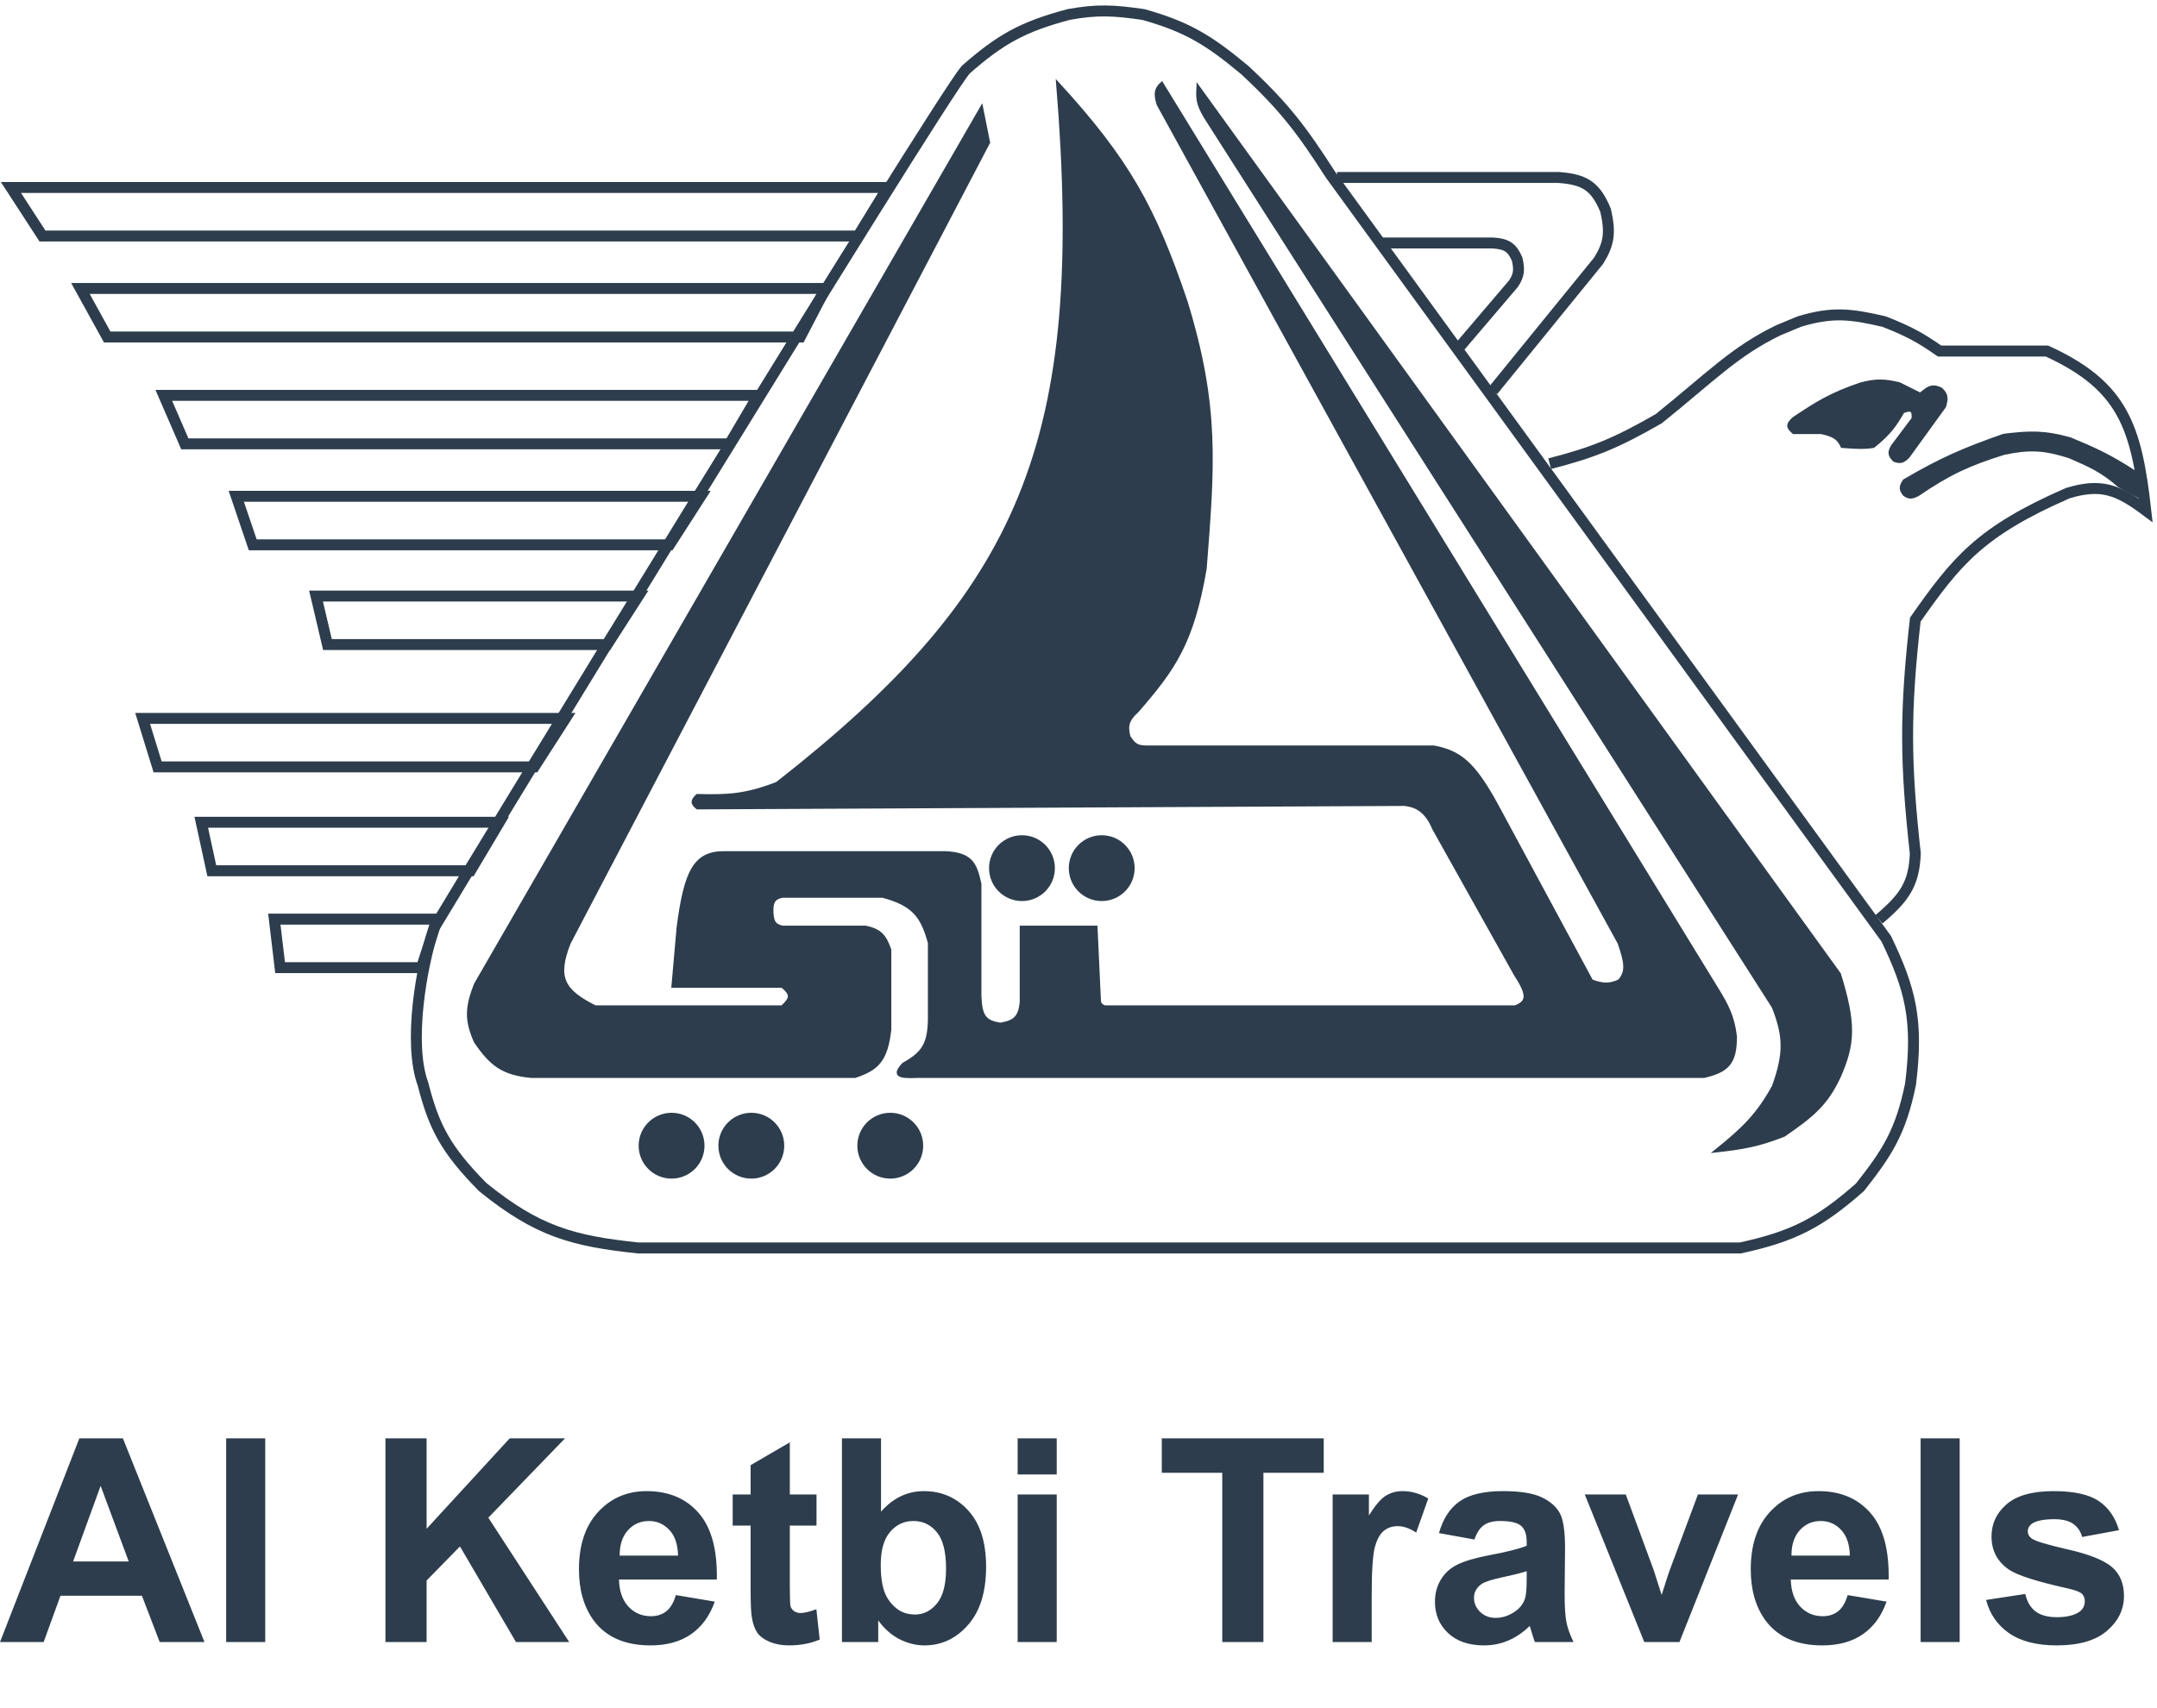 <svg width="197" height="156" viewBox="0 0 197 156" fill="none" xmlns="http://www.w3.org/2000/svg">
<path d="M141.533 42.356C145.426 41.362 147.606 40.491 151.503 38.241C156.268 34.404 158.431 32.099 162.423 30.169L164.323 29.378C167.396 28.447 169.082 28.683 172.078 29.378C174.171 30.201 175.29 30.767 177.142 32.069H186.954C193.901 35.249 195.119 38.992 195.975 46.629C193.421 44.725 191.885 44.128 188.853 45.047C180.814 48.557 178.67 51.273 174.926 56.6C173.958 65.125 174.023 69.792 174.926 77.965C174.818 80.744 173.941 82.009 171.603 83.979" stroke="#2D3D4D"/>
<path d="M189.031 40.191C191.335 41.143 192.623 41.74 194.887 43.197L195.361 45.255L193.621 44.305C192.015 42.915 190.944 42.446 189.031 41.615C186.682 40.873 185.37 40.815 183.017 41.298C179.767 42.32 178.024 43.108 175.104 45.097C174.671 45.302 174.429 45.414 173.996 45.097C173.718 44.732 173.635 44.509 173.996 43.989C177.396 42.004 179.389 41.153 183.017 39.874C185.368 39.585 186.683 39.539 189.031 40.191Z" fill="#2D3D4D" stroke="#2D3D4D" stroke-width="0.5"/>
<path d="M167.983 88.98L109.425 7.949L109.424 7.981C109.371 8.896 109.341 9.418 110.058 10.64L161.969 91.987C163.004 94.634 163.078 96.213 161.969 99.268C160.538 101.846 159.281 103.073 156.746 105.123C159.193 104.847 160.556 104.621 162.919 103.699C165.462 101.947 166.789 100.903 167.983 98.318C169.28 95.357 169.397 93.522 167.983 88.98Z" fill="#2D3D4D"/>
<path d="M156.746 90.247L106.102 7.633C105.526 8.161 105.505 8.602 105.785 9.532L147.884 86.132C148.49 87.891 148.656 88.763 147.884 89.614C146.947 90.032 146.386 89.98 145.351 89.614L136.647 73.471C134.529 69.615 133.268 68.701 130.949 68.248H104.678C103.999 68.231 103.627 68.164 103.095 67.298C102.824 66.25 103.013 65.72 103.886 64.924C107.221 61.071 108.891 58.729 110.058 51.947C110.781 42.614 111.277 37.196 108.318 27.574C105.404 18.932 102.979 14.598 96.606 7.633C99.302 40.382 93.268 54.124 70.967 71.571C68.144 72.656 66.545 72.76 63.687 72.679C63.227 73.112 63.153 73.355 63.687 73.787L128.259 73.471C129.161 73.57 130.205 73.895 130.949 75.686L138.388 88.98C139.59 90.828 139.622 91.513 138.388 91.987H100.879C100.606 91.867 100.481 91.779 100.404 91.513L100.088 84.707H93.282V91.513C93.156 92.95 92.656 93.343 91.383 93.57C89.885 93.36 89.57 92.77 89.484 91.038V80.751C89.085 78.892 88.684 78.008 86.319 77.902H66.219C63.453 77.863 62.618 79.585 61.946 84.707L61.472 90.088H71.442C72.461 90.889 72.182 91.289 71.442 91.987H54.35C51.465 90.531 50.704 89.351 51.976 86.132L90.275 13.014L89.642 9.849L43.429 89.93C42.604 92.045 42.566 93.2 43.429 95.153C44.864 97.24 45.896 98.056 48.494 98.318H78.089C80.103 97.645 80.936 96.888 81.254 94.045V86.765C80.819 85.555 80.445 84.991 79.039 84.707H71.442C70.865 84.54 70.565 84.409 70.493 83.441C70.431 82.347 70.706 82.015 71.442 81.859H80.621C83.446 82.624 84.229 83.692 84.895 86.132V93.254C84.825 95.338 84.354 96.202 82.521 97.21C81.591 98.222 82.033 98.398 83.787 98.318H155.638C157.685 97.817 158.497 97.203 158.487 94.678C158.266 92.928 157.809 91.955 156.746 90.247Z" fill="#2D3D4D"/>
<path d="M167.983 88.98L109.425 7.949L109.424 7.981C109.371 8.896 109.341 9.418 110.058 10.64L161.969 91.987C163.004 94.634 163.078 96.213 161.969 99.268C160.538 101.846 159.281 103.073 156.746 105.123C159.193 104.847 160.556 104.621 162.919 103.699C165.462 101.947 166.789 100.903 167.983 98.318C169.28 95.357 169.397 93.522 167.983 88.98Z" stroke="#2D3D4D" stroke-width="0.3"/>
<path d="M156.746 90.247L106.102 7.633C105.526 8.161 105.505 8.602 105.785 9.532L147.884 86.132C148.49 87.891 148.656 88.763 147.884 89.614C146.947 90.032 146.386 89.98 145.351 89.614L136.647 73.471C134.529 69.615 133.268 68.701 130.949 68.248H104.678C103.999 68.231 103.627 68.164 103.095 67.298C102.824 66.25 103.013 65.72 103.886 64.924C107.221 61.071 108.891 58.729 110.058 51.947C110.781 42.614 111.277 37.196 108.318 27.574C105.404 18.932 102.979 14.598 96.606 7.633C99.302 40.382 93.268 54.124 70.967 71.571C68.144 72.656 66.545 72.76 63.687 72.679C63.227 73.112 63.153 73.355 63.687 73.787L128.259 73.471C129.161 73.57 130.205 73.895 130.949 75.686L138.388 88.98C139.59 90.828 139.622 91.513 138.388 91.987H100.879C100.606 91.867 100.481 91.779 100.404 91.513L100.088 84.707H93.282V91.513C93.156 92.95 92.656 93.343 91.383 93.57C89.885 93.36 89.57 92.77 89.484 91.038V80.751C89.085 78.892 88.684 78.008 86.319 77.902H66.219C63.453 77.863 62.618 79.585 61.946 84.707L61.472 90.088H71.442C72.461 90.889 72.182 91.289 71.442 91.987H54.35C51.465 90.531 50.704 89.351 51.976 86.132L90.275 13.014L89.642 9.849L43.429 89.93C42.604 92.045 42.566 93.2 43.429 95.153C44.864 97.24 45.896 98.056 48.494 98.318H78.089C80.103 97.645 80.936 96.888 81.254 94.045V86.765C80.819 85.555 80.445 84.991 79.039 84.707H71.442C70.865 84.54 70.565 84.409 70.493 83.441C70.431 82.347 70.706 82.015 71.442 81.859H80.621C83.446 82.624 84.229 83.692 84.895 86.132V93.254C84.825 95.338 84.354 96.202 82.521 97.21C81.591 98.222 82.033 98.398 83.787 98.318H155.638C157.685 97.817 158.497 97.203 158.487 94.678C158.266 92.928 157.809 91.955 156.746 90.247Z" stroke="#2D3D4D" stroke-width="0.3"/>
<ellipse cx="93.337" cy="79.304" rx="3.007" ry="3.007" fill="#2D3D4D"/>
<ellipse cx="61.335" cy="104.658" rx="3.007" ry="3.007" fill="#2D3D4D"/>
<ellipse cx="68.618" cy="104.658" rx="3.007" ry="3.007" fill="#2D3D4D"/>
<ellipse cx="81.308" cy="104.658" rx="3.007" ry="3.007" fill="#2D3D4D"/>
<ellipse cx="100.62" cy="79.304" rx="3.007" ry="3.007" fill="#2D3D4D"/>
<path d="M38.632 99.033C37.258 95.295 38.477 88.264 39.653 84.748C42.027 80.711 85.343 9.805 88.191 6.372C91.356 3.597 93.375 2.451 97.59 1.327C100.209 0.85 101.715 0.933 104.426 1.327C108.399 2.443 110.377 3.645 113.654 6.372C117.373 9.819 118.953 11.983 121.515 15.958L172.269 85.748C174.473 90.335 175.223 93.184 174.491 99.033C173.593 103.409 172.358 105.298 169.877 108.45C166.202 111.691 163.824 112.936 158.94 114H58.285C52.304 113.367 49.1 112.494 44.101 108.45C40.653 104.964 39.622 102.878 38.632 99.033Z" stroke="#2D3D4D"/>
<path d="M1 17.127H81.081L78.364 21.558H3.877L1 17.127Z" stroke="#2D3D4D"/>
<path d="M7.345 26.351H75.398L73.089 30.783H9.79L7.345 26.351Z" stroke="#2D3D4D"/>
<path d="M14.96 36.115H69.244L66.637 40.547H16.881L14.96 36.115Z" stroke="#2D3D4D"/>
<path d="M21.581 45.338H63.995L61.146 49.769H23.082L21.581 45.338Z" stroke="#2D3D4D"/>
<path d="M13.027 65.623H51.644L48.795 70.054H14.395L13.027 65.623Z" stroke="#2D3D4D"/>
<path d="M28.864 54.45H58.301L55.452 58.881H29.906L28.864 54.45Z" stroke="#2D3D4D"/>
<path d="M18.38 75.113H45.602L42.967 79.544H19.344L18.38 75.113Z" stroke="#2D3D4D"/>
<path d="M25.055 83.961H39.931L38.492 88.392H25.581L25.055 83.961Z" stroke="#2D3D4D"/>
<path d="M122.111 16.213H142.369C144.765 16.393 145.723 17.021 146.642 19.22C147.096 21.237 146.976 22.243 146.009 23.809L136.355 35.679" stroke="#2D3D4D"/>
<path d="M126.027 22.197H136.375C137.6 22.285 138.089 22.592 138.558 23.664C138.79 24.648 138.729 25.139 138.235 25.903L133.303 31.693" stroke="#2D3D4D"/>
<path d="M173.471 35.071L175.37 36.021L176.003 35.546C176.424 35.311 176.696 35.28 177.27 35.546C177.812 36.05 177.799 36.418 177.586 37.129L174.263 41.718C173.829 42.151 173.563 42.258 172.996 42.035C172.575 41.598 172.511 41.327 172.838 40.769L174.737 38.237C174.779 37.454 174.583 37.296 173.788 37.604C173.038 38.915 172.517 39.624 171.097 40.769C170.345 40.892 169.703 40.886 168.249 40.769C167.915 40.069 167.552 39.765 166.349 39.503H163.817C163.342 39.087 163.142 38.843 163.817 38.237C165.96 36.813 167.17 36.022 169.989 35.071C171.347 34.725 172.11 34.739 173.471 35.071Z" fill="#2D3D4D" stroke="#2D3D4D" stroke-width="0.3"/>
<path d="M18.675 150H14.587L12.962 145.772H5.522L3.986 150H0L7.249 131.389H11.223L18.675 150ZM11.756 142.637L9.191 135.73L6.678 142.637H11.756ZM20.655 150V131.389H24.223V150H20.655ZM35.204 150V131.389H38.962V139.653L46.554 131.389H51.606L44.599 138.638L51.987 150H47.125L42.009 141.266L38.962 144.376V150H35.204ZM61.725 145.709L65.279 146.306C64.822 147.609 64.099 148.604 63.108 149.289C62.127 149.966 60.895 150.305 59.414 150.305C57.07 150.305 55.335 149.539 54.209 148.007C53.32 146.78 52.876 145.231 52.876 143.36C52.876 141.126 53.46 139.378 54.628 138.117C55.796 136.848 57.273 136.213 59.059 136.213C61.065 136.213 62.647 136.877 63.807 138.206C64.966 139.526 65.52 141.553 65.47 144.287H56.532C56.558 145.345 56.845 146.17 57.395 146.763C57.946 147.347 58.631 147.639 59.452 147.639C60.011 147.639 60.48 147.486 60.861 147.182C61.242 146.877 61.53 146.386 61.725 145.709ZM61.928 142.104C61.902 141.071 61.636 140.288 61.128 139.755C60.62 139.213 60.002 138.942 59.274 138.942C58.496 138.942 57.852 139.226 57.345 139.793C56.837 140.36 56.587 141.13 56.596 142.104H61.928ZM74.572 136.518V139.361H72.135V144.795C72.135 145.895 72.156 146.538 72.198 146.725C72.249 146.902 72.355 147.05 72.516 147.169C72.685 147.287 72.888 147.347 73.125 147.347C73.455 147.347 73.933 147.232 74.56 147.004L74.864 149.771C74.035 150.127 73.095 150.305 72.046 150.305C71.403 150.305 70.823 150.199 70.307 149.987C69.79 149.767 69.409 149.488 69.164 149.149C68.927 148.802 68.762 148.337 68.669 147.753C68.593 147.338 68.555 146.5 68.555 145.239V139.361H66.917V136.518H68.555V133.839L72.135 131.757V136.518H74.572ZM76.895 150V131.389H80.463V138.092C81.563 136.839 82.867 136.213 84.373 136.213C86.015 136.213 87.373 136.81 88.448 138.003C89.523 139.188 90.061 140.893 90.061 143.119C90.061 145.421 89.51 147.194 88.41 148.438C87.318 149.683 85.99 150.305 84.424 150.305C83.654 150.305 82.892 150.114 82.139 149.733C81.394 149.344 80.751 148.773 80.209 148.02V150H76.895ZM80.438 142.967C80.438 144.363 80.658 145.396 81.098 146.064C81.716 147.012 82.537 147.486 83.561 147.486C84.348 147.486 85.016 147.152 85.566 146.483C86.125 145.806 86.404 144.744 86.404 143.297C86.404 141.757 86.125 140.648 85.566 139.971C85.008 139.285 84.293 138.942 83.421 138.942C82.566 138.942 81.855 139.277 81.288 139.945C80.721 140.605 80.438 141.613 80.438 142.967ZM92.942 134.689V131.389H96.51V134.689H92.942ZM92.942 150V136.518H96.51V150H92.942ZM111.63 150V134.537H106.107V131.389H120.897V134.537H115.388V150H111.63ZM125.277 150H121.71V136.518H125.023V138.435C125.59 137.529 126.098 136.932 126.547 136.645C127.004 136.357 127.52 136.213 128.096 136.213C128.908 136.213 129.691 136.437 130.444 136.886L129.34 139.996C128.739 139.607 128.18 139.412 127.664 139.412C127.165 139.412 126.742 139.552 126.395 139.831C126.048 140.102 125.772 140.597 125.569 141.316C125.375 142.036 125.277 143.542 125.277 145.836V150ZM134.659 140.631L131.422 140.047C131.786 138.743 132.412 137.779 133.301 137.152C134.189 136.526 135.51 136.213 137.262 136.213C138.853 136.213 140.038 136.403 140.816 136.784C141.595 137.157 142.141 137.635 142.454 138.219C142.776 138.794 142.937 139.856 142.937 141.405L142.898 145.569C142.898 146.754 142.953 147.63 143.063 148.197C143.182 148.756 143.398 149.357 143.711 150H140.182C140.089 149.763 139.974 149.412 139.839 148.946C139.78 148.735 139.737 148.595 139.712 148.527C139.103 149.12 138.451 149.564 137.757 149.86C137.063 150.157 136.322 150.305 135.535 150.305C134.147 150.305 133.051 149.928 132.247 149.175C131.451 148.422 131.054 147.469 131.054 146.318C131.054 145.557 131.236 144.88 131.6 144.287C131.964 143.686 132.471 143.229 133.123 142.916C133.783 142.594 134.731 142.315 135.967 142.078C137.634 141.765 138.789 141.473 139.433 141.202V140.847C139.433 140.161 139.263 139.674 138.925 139.387C138.586 139.09 137.947 138.942 137.008 138.942C136.373 138.942 135.878 139.069 135.522 139.323C135.167 139.569 134.879 140.005 134.659 140.631ZM139.433 143.525C138.976 143.678 138.252 143.86 137.262 144.071C136.271 144.283 135.624 144.49 135.319 144.693C134.854 145.023 134.621 145.442 134.621 145.95C134.621 146.45 134.807 146.881 135.18 147.245C135.552 147.609 136.026 147.791 136.602 147.791C137.245 147.791 137.858 147.579 138.442 147.156C138.874 146.835 139.158 146.441 139.293 145.976C139.386 145.671 139.433 145.091 139.433 144.236V143.525ZM150.173 150L144.739 136.518H148.484L151.023 143.398L151.76 145.696C151.954 145.112 152.077 144.727 152.128 144.541C152.246 144.16 152.373 143.779 152.509 143.398L155.073 136.518H158.742L153.385 150H150.173ZM168.746 145.709L172.301 146.306C171.844 147.609 171.12 148.604 170.13 149.289C169.148 149.966 167.917 150.305 166.436 150.305C164.091 150.305 162.356 149.539 161.23 148.007C160.342 146.78 159.897 145.231 159.897 143.36C159.897 141.126 160.481 139.378 161.649 138.117C162.817 136.848 164.294 136.213 166.08 136.213C168.086 136.213 169.669 136.877 170.828 138.206C171.988 139.526 172.542 141.553 172.491 144.287H163.554C163.579 145.345 163.867 146.17 164.417 146.763C164.967 147.347 165.653 147.639 166.474 147.639C167.032 147.639 167.502 147.486 167.883 147.182C168.264 146.877 168.551 146.386 168.746 145.709ZM168.949 142.104C168.924 141.071 168.657 140.288 168.149 139.755C167.642 139.213 167.024 138.942 166.296 138.942C165.517 138.942 164.874 139.226 164.366 139.793C163.858 140.36 163.609 141.13 163.617 142.104H168.949ZM175.411 150V131.389H178.979V150H175.411ZM181.391 146.153L184.971 145.607C185.123 146.301 185.432 146.83 185.897 147.194C186.363 147.55 187.015 147.728 187.853 147.728C188.775 147.728 189.469 147.558 189.935 147.22C190.248 146.983 190.404 146.665 190.404 146.268C190.404 145.997 190.32 145.772 190.15 145.595C189.973 145.425 189.575 145.269 188.957 145.125C186.079 144.49 184.256 143.91 183.485 143.386C182.419 142.658 181.886 141.646 181.886 140.352C181.886 139.184 182.347 138.202 183.27 137.406C184.192 136.611 185.622 136.213 187.561 136.213C189.406 136.213 190.777 136.513 191.674 137.114C192.571 137.715 193.189 138.604 193.527 139.78L190.163 140.402C190.019 139.878 189.744 139.476 189.338 139.196C188.94 138.917 188.369 138.777 187.624 138.777C186.685 138.777 186.012 138.909 185.605 139.171C185.335 139.357 185.199 139.598 185.199 139.895C185.199 140.148 185.318 140.364 185.555 140.542C185.876 140.779 186.985 141.113 188.881 141.545C190.785 141.977 192.114 142.506 192.867 143.132C193.612 143.767 193.984 144.651 193.984 145.785C193.984 147.021 193.468 148.083 192.436 148.972C191.403 149.86 189.875 150.305 187.853 150.305C186.016 150.305 184.56 149.932 183.485 149.188C182.419 148.443 181.721 147.431 181.391 146.153Z" fill="#2D3D4D"/>
</svg>
